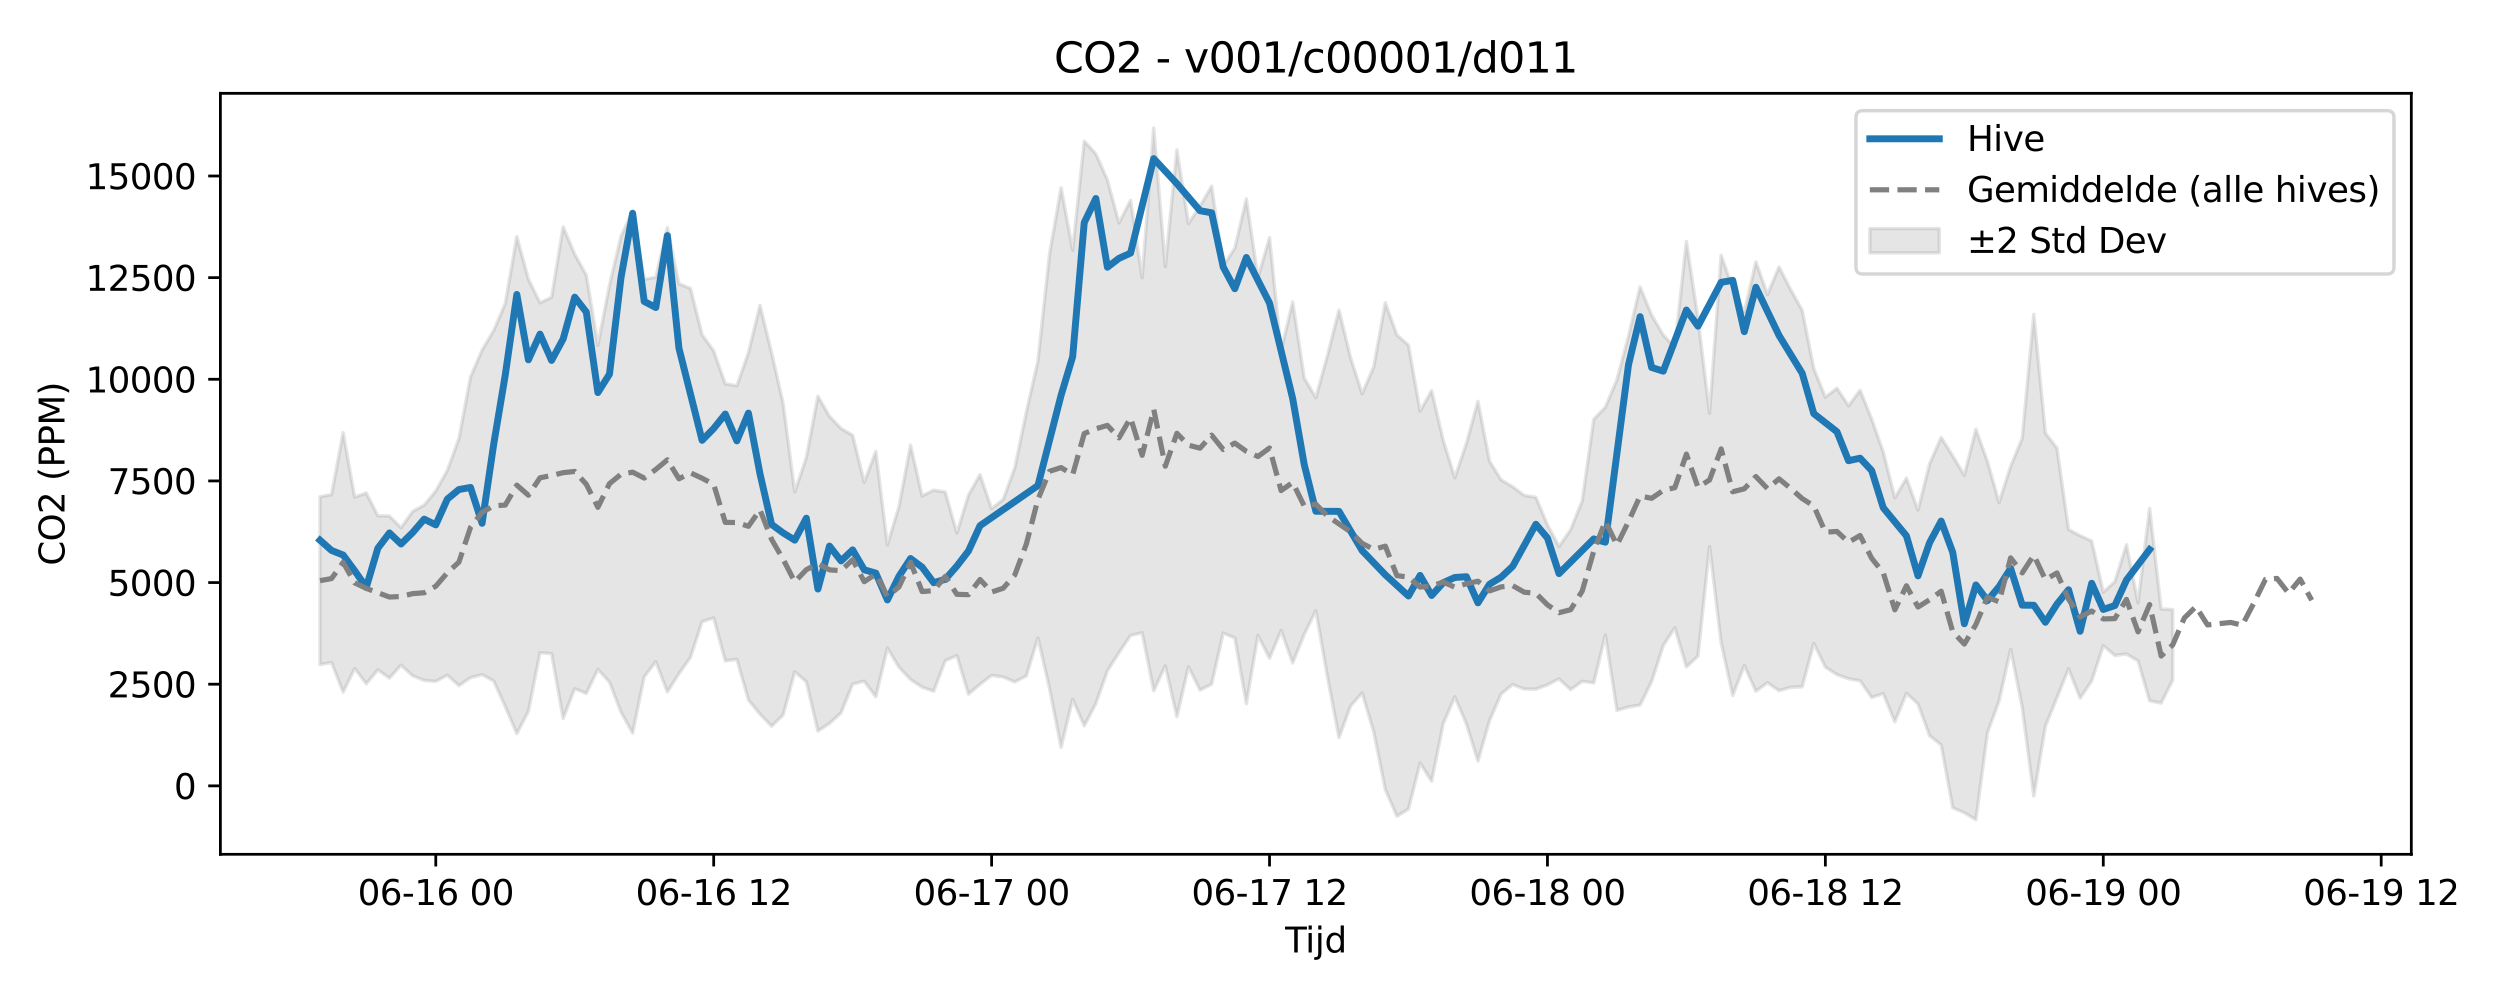 <?xml version="1.0" encoding="utf-8" standalone="no"?>
<!DOCTYPE svg PUBLIC "-//W3C//DTD SVG 1.1//EN"
  "http://www.w3.org/Graphics/SVG/1.1/DTD/svg11.dtd">
<svg xmlns:xlink="http://www.w3.org/1999/xlink" width="720pt" height="288pt" viewBox="0 0 720 288" xmlns="http://www.w3.org/2000/svg" version="1.1">
 <defs>
  <style type="text/css">*{stroke-linejoin: round; stroke-linecap: butt}</style>
 </defs>
 <g id="figure_1">
  <g id="patch_1">
   <path d="M 0 288 
L 720 288 
L 720 0 
L 0 0 
z
" style="fill: #ffffff"/>
  </g>
  <g id="axes_1">
   <g id="patch_2">
    <path d="M 63.47 246.04 
L 694.458 246.04 
L 694.458 26.88 
L 63.47 26.88 
z
" style="fill: #ffffff"/>
   </g>
   <g id="FillBetweenPolyCollection_1">
    <defs>
     <path id="m542cda9fe6" d="M 92.151 -144.926 
L 92.151 -96.607 
L 95.486 -97.195 
L 98.821 -88.664 
L 102.156 -95.454 
L 105.491 -91.064 
L 108.826 -95.07 
L 112.161 -92.715 
L 115.497 -96.419 
L 118.832 -93.368 
L 122.167 -92.039 
L 125.502 -91.762 
L 128.837 -93.548 
L 132.172 -90.523 
L 135.507 -92.828 
L 138.842 -93.708 
L 142.177 -91.877 
L 145.512 -84.516 
L 148.847 -76.704 
L 152.182 -83.125 
L 155.517 -99.995 
L 158.852 -99.735 
L 162.187 -81.073 
L 165.522 -89.671 
L 168.857 -88.293 
L 172.192 -95.233 
L 175.527 -91.562 
L 178.862 -82.863 
L 182.197 -76.859 
L 185.532 -93.076 
L 188.867 -97.439 
L 192.202 -88.708 
L 195.537 -93.97 
L 198.872 -98.703 
L 202.207 -108.963 
L 205.542 -110.028 
L 208.877 -97.666 
L 212.212 -98.121 
L 215.547 -86.425 
L 218.882 -82.326 
L 222.218 -78.855 
L 225.553 -82.072 
L 228.888 -94.523 
L 232.223 -91.636 
L 235.558 -77.458 
L 238.893 -79.646 
L 242.228 -82.703 
L 245.563 -90.979 
L 248.898 -91.82 
L 252.233 -87.333 
L 255.568 -101.337 
L 258.903 -95.851 
L 262.238 -92.318 
L 265.573 -90.089 
L 268.908 -88.935 
L 272.243 -97.717 
L 275.578 -99.185 
L 278.913 -88.065 
L 282.248 -90.92 
L 285.583 -93.472 
L 288.918 -93.019 
L 292.253 -91.595 
L 295.588 -93.34 
L 298.923 -104.268 
L 302.258 -89.753 
L 305.593 -72.75 
L 308.928 -86.603 
L 312.263 -78.963 
L 315.598 -85.31 
L 318.933 -94.792 
L 322.268 -100.003 
L 325.604 -105.001 
L 328.939 -105.752 
L 332.274 -89.053 
L 335.609 -96.244 
L 338.944 -81.586 
L 342.279 -95.941 
L 345.614 -89.253 
L 348.949 -90.958 
L 352.284 -105.668 
L 355.619 -104.264 
L 358.954 -85.333 
L 362.289 -105.01 
L 365.624 -98.432 
L 368.959 -106.393 
L 372.294 -97.05 
L 375.629 -105.324 
L 378.964 -112.128 
L 382.299 -93.141 
L 385.634 -75.57 
L 388.969 -84.665 
L 392.304 -88.443 
L 395.639 -77.171 
L 398.974 -60.621 
L 402.309 -52.902 
L 405.644 -54.985 
L 408.979 -68.219 
L 412.314 -62.979 
L 415.649 -79.549 
L 418.984 -87.325 
L 422.319 -79.508 
L 425.654 -68.785 
L 428.99 -80.46 
L 432.325 -88.141 
L 435.66 -90.849 
L 438.995 -89.554 
L 442.33 -89.515 
L 445.665 -90.764 
L 449 -92.492 
L 452.335 -89.382 
L 455.67 -91.777 
L 459.005 -91.322 
L 462.34 -105.12 
L 465.675 -83.415 
L 469.01 -84.378 
L 472.345 -84.935 
L 475.68 -91.723 
L 479.015 -102.057 
L 482.35 -107.199 
L 485.685 -95.928 
L 489.02 -99.025 
L 492.355 -130.581 
L 495.69 -102.898 
L 499.025 -87.683 
L 502.36 -96.304 
L 505.695 -88.911 
L 509.03 -91.378 
L 512.365 -89.081 
L 515.7 -90.049 
L 519.035 -90.201 
L 522.37 -102.708 
L 525.705 -95.866 
L 529.04 -93.705 
L 532.376 -92.523 
L 535.711 -91.934 
L 539.046 -87.12 
L 542.381 -88.241 
L 545.716 -80.11 
L 549.051 -88.311 
L 552.386 -85.279 
L 555.721 -76.127 
L 559.056 -73.454 
L 562.391 -55.367 
L 565.726 -53.917 
L 569.061 -51.922 
L 572.396 -76.984 
L 575.731 -86.092 
L 579.066 -100.981 
L 582.401 -84.253 
L 585.736 -58.736 
L 589.071 -78.843 
L 592.406 -87.065 
L 595.741 -95.374 
L 599.076 -86.95 
L 602.411 -91.864 
L 605.746 -102.046 
L 609.081 -99.217 
L 612.416 -99.64 
L 615.751 -97.679 
L 619.086 -86.166 
L 622.421 -85.511 
L 625.756 -92.175 
L 625.756 -112.428 
L 625.756 -112.428 
L 622.421 -112.614 
L 619.086 -141.595 
L 615.751 -114.393 
L 612.416 -131.104 
L 609.081 -120.469 
L 605.746 -117.457 
L 602.411 -132.18 
L 599.076 -133.716 
L 595.741 -135.513 
L 592.406 -158.923 
L 589.071 -163.283 
L 585.736 -197.499 
L 582.401 -161.769 
L 579.066 -153.695 
L 575.731 -143.246 
L 572.396 -155.092 
L 569.061 -164.371 
L 565.726 -151.112 
L 562.391 -156.712 
L 559.056 -162.019 
L 555.721 -154.402 
L 552.386 -141.09 
L 549.051 -150.284 
L 545.716 -144.629 
L 542.381 -157.829 
L 539.046 -167.298 
L 535.711 -175.609 
L 532.376 -171.132 
L 529.04 -176.179 
L 525.705 -173.606 
L 522.37 -181.862 
L 519.035 -198.617 
L 515.7 -204.628 
L 512.365 -211.124 
L 509.03 -203.185 
L 505.695 -212.594 
L 502.36 -198.148 
L 499.025 -205.07 
L 495.69 -214.508 
L 492.355 -168.992 
L 489.02 -196.288 
L 485.685 -218.486 
L 482.35 -187.915 
L 479.015 -191.509 
L 475.68 -197.254 
L 472.345 -205.36 
L 469.01 -191.208 
L 465.675 -178.638 
L 462.34 -170.715 
L 459.005 -167.256 
L 455.67 -143.746 
L 452.335 -135.434 
L 449 -130.606 
L 445.665 -136.848 
L 442.33 -144.782 
L 438.995 -145.328 
L 435.66 -147.801 
L 432.325 -149.809 
L 428.99 -155.178 
L 425.654 -172.414 
L 422.319 -160.269 
L 418.984 -150.423 
L 415.649 -161.197 
L 412.314 -175.483 
L 408.979 -169.612 
L 405.644 -188.592 
L 402.309 -191.533 
L 398.974 -200.8 
L 395.639 -182.385 
L 392.304 -174.589 
L 388.969 -184.984 
L 385.634 -198.713 
L 382.299 -185.62 
L 378.964 -173.451 
L 375.629 -179.12 
L 372.294 -201.043 
L 368.959 -187.043 
L 365.624 -219.534 
L 362.289 -208.053 
L 358.954 -230.708 
L 355.619 -216.506 
L 352.284 -211.407 
L 348.949 -234.4 
L 345.614 -228.612 
L 342.279 -223.629 
L 338.944 -244.828 
L 335.609 -211.23 
L 332.274 -251.158 
L 328.939 -207.991 
L 325.604 -230.32 
L 322.268 -223.789 
L 318.933 -236.185 
L 315.598 -243.698 
L 312.263 -247.322 
L 308.928 -215.958 
L 305.593 -233.933 
L 302.258 -214.768 
L 298.923 -184.054 
L 295.588 -169.317 
L 292.253 -153.217 
L 288.918 -144.152 
L 285.583 -141.501 
L 282.248 -151.288 
L 278.913 -145.398 
L 275.578 -134.48 
L 272.243 -146.284 
L 268.908 -146.854 
L 265.573 -145.177 
L 262.238 -159.8 
L 258.903 -142.118 
L 255.568 -131.07 
L 252.233 -157.963 
L 248.898 -149.126 
L 245.563 -162.644 
L 242.228 -164.596 
L 238.893 -168.112 
L 235.558 -173.916 
L 232.223 -156.221 
L 228.888 -146.34 
L 225.553 -171.748 
L 222.218 -186.431 
L 218.882 -200.073 
L 215.547 -186.427 
L 212.212 -176.891 
L 208.877 -177.458 
L 205.542 -186.963 
L 202.207 -191.577 
L 198.872 -204.917 
L 195.537 -206.251 
L 192.202 -222.419 
L 188.867 -208.156 
L 185.532 -207.558 
L 182.197 -227.173 
L 178.862 -219.988 
L 175.527 -205.858 
L 172.192 -188.555 
L 168.857 -208.768 
L 165.522 -214.783 
L 162.187 -222.669 
L 158.852 -202.369 
L 155.517 -200.792 
L 152.182 -207.622 
L 148.847 -219.849 
L 145.512 -200.558 
L 142.177 -192.782 
L 138.842 -187.175 
L 135.507 -179.425 
L 132.172 -161.718 
L 128.837 -152.545 
L 125.502 -146.584 
L 122.167 -142.542 
L 118.832 -140.691 
L 115.497 -136.014 
L 112.161 -139.39 
L 108.826 -139.46 
L 105.491 -146.032 
L 102.156 -144.812 
L 98.821 -163.418 
L 95.486 -145.553 
L 92.151 -144.926 
z
" style="stroke: #808080; stroke-opacity: 0.2"/>
    </defs>
    <g clip-path="url(#p9f3d650665)">
     <use xlink:href="#m542cda9fe6" x="0" y="288" style="fill: #808080; fill-opacity: 0.2; stroke: #808080; stroke-opacity: 0.2"/>
    </g>
   </g>
   <g id="matplotlib.axis_1">
    <g id="xtick_1">
     <g id="line2d_1">
      <defs>
       <path id="m19c95da80a" d="M 0 0 
L 0 3.5 
" style="stroke: #000000; stroke-width: 0.8"/>
      </defs>
      <g>
       <use xlink:href="#m19c95da80a" x="125.502" y="246.04" style="stroke: #000000; stroke-width: 0.8"/>
      </g>
     </g>
     <g id="text_1">
      <!-- 06-16 00 -->
      <g transform="translate(103.021 260.638) scale(0.1 -0.1)">
       <defs>
        <path id="DejaVuSans-30" d="M 2034 4250 
Q 1547 4250 1301 3770 
Q 1056 3291 1056 2328 
Q 1056 1369 1301 889 
Q 1547 409 2034 409 
Q 2525 409 2770 889 
Q 3016 1369 3016 2328 
Q 3016 3291 2770 3770 
Q 2525 4250 2034 4250 
z
M 2034 4750 
Q 2819 4750 3233 4129 
Q 3647 3509 3647 2328 
Q 3647 1150 3233 529 
Q 2819 -91 2034 -91 
Q 1250 -91 836 529 
Q 422 1150 422 2328 
Q 422 3509 836 4129 
Q 1250 4750 2034 4750 
z
" transform="scale(0.016)"/>
        <path id="DejaVuSans-36" d="M 2113 2584 
Q 1688 2584 1439 2293 
Q 1191 2003 1191 1497 
Q 1191 994 1439 701 
Q 1688 409 2113 409 
Q 2538 409 2786 701 
Q 3034 994 3034 1497 
Q 3034 2003 2786 2293 
Q 2538 2584 2113 2584 
z
M 3366 4563 
L 3366 3988 
Q 3128 4100 2886 4159 
Q 2644 4219 2406 4219 
Q 1781 4219 1451 3797 
Q 1122 3375 1075 2522 
Q 1259 2794 1537 2939 
Q 1816 3084 2150 3084 
Q 2853 3084 3261 2657 
Q 3669 2231 3669 1497 
Q 3669 778 3244 343 
Q 2819 -91 2113 -91 
Q 1303 -91 875 529 
Q 447 1150 447 2328 
Q 447 3434 972 4092 
Q 1497 4750 2381 4750 
Q 2619 4750 2861 4703 
Q 3103 4656 3366 4563 
z
" transform="scale(0.016)"/>
        <path id="DejaVuSans-2d" d="M 313 2009 
L 1997 2009 
L 1997 1497 
L 313 1497 
L 313 2009 
z
" transform="scale(0.016)"/>
        <path id="DejaVuSans-31" d="M 794 531 
L 1825 531 
L 1825 4091 
L 703 3866 
L 703 4441 
L 1819 4666 
L 2450 4666 
L 2450 531 
L 3481 531 
L 3481 0 
L 794 0 
L 794 531 
z
" transform="scale(0.016)"/>
        <path id="DejaVuSans-20" transform="scale(0.016)"/>
       </defs>
       <use xlink:href="#DejaVuSans-30"/>
       <use xlink:href="#DejaVuSans-36" transform="translate(63.623 0)"/>
       <use xlink:href="#DejaVuSans-2d" transform="translate(127.246 0)"/>
       <use xlink:href="#DejaVuSans-31" transform="translate(163.33 0)"/>
       <use xlink:href="#DejaVuSans-36" transform="translate(226.953 0)"/>
       <use xlink:href="#DejaVuSans-20" transform="translate(290.576 0)"/>
       <use xlink:href="#DejaVuSans-30" transform="translate(322.363 0)"/>
       <use xlink:href="#DejaVuSans-30" transform="translate(385.986 0)"/>
      </g>
     </g>
    </g>
    <g id="xtick_2">
     <g id="line2d_2">
      <g>
       <use xlink:href="#m19c95da80a" x="205.542" y="246.04" style="stroke: #000000; stroke-width: 0.8"/>
      </g>
     </g>
     <g id="text_2">
      <!-- 06-16 12 -->
      <g transform="translate(183.062 260.638) scale(0.1 -0.1)">
       <defs>
        <path id="DejaVuSans-32" d="M 1228 531 
L 3431 531 
L 3431 0 
L 469 0 
L 469 531 
Q 828 903 1448 1529 
Q 2069 2156 2228 2338 
Q 2531 2678 2651 2914 
Q 2772 3150 2772 3378 
Q 2772 3750 2511 3984 
Q 2250 4219 1831 4219 
Q 1534 4219 1204 4116 
Q 875 4013 500 3803 
L 500 4441 
Q 881 4594 1212 4672 
Q 1544 4750 1819 4750 
Q 2544 4750 2975 4387 
Q 3406 4025 3406 3419 
Q 3406 3131 3298 2873 
Q 3191 2616 2906 2266 
Q 2828 2175 2409 1742 
Q 1991 1309 1228 531 
z
" transform="scale(0.016)"/>
       </defs>
       <use xlink:href="#DejaVuSans-30"/>
       <use xlink:href="#DejaVuSans-36" transform="translate(63.623 0)"/>
       <use xlink:href="#DejaVuSans-2d" transform="translate(127.246 0)"/>
       <use xlink:href="#DejaVuSans-31" transform="translate(163.33 0)"/>
       <use xlink:href="#DejaVuSans-36" transform="translate(226.953 0)"/>
       <use xlink:href="#DejaVuSans-20" transform="translate(290.576 0)"/>
       <use xlink:href="#DejaVuSans-31" transform="translate(322.363 0)"/>
       <use xlink:href="#DejaVuSans-32" transform="translate(385.986 0)"/>
      </g>
     </g>
    </g>
    <g id="xtick_3">
     <g id="line2d_3">
      <g>
       <use xlink:href="#m19c95da80a" x="285.583" y="246.04" style="stroke: #000000; stroke-width: 0.8"/>
      </g>
     </g>
     <g id="text_3">
      <!-- 06-17 00 -->
      <g transform="translate(263.103 260.638) scale(0.1 -0.1)">
       <defs>
        <path id="DejaVuSans-37" d="M 525 4666 
L 3525 4666 
L 3525 4397 
L 1831 0 
L 1172 0 
L 2766 4134 
L 525 4134 
L 525 4666 
z
" transform="scale(0.016)"/>
       </defs>
       <use xlink:href="#DejaVuSans-30"/>
       <use xlink:href="#DejaVuSans-36" transform="translate(63.623 0)"/>
       <use xlink:href="#DejaVuSans-2d" transform="translate(127.246 0)"/>
       <use xlink:href="#DejaVuSans-31" transform="translate(163.33 0)"/>
       <use xlink:href="#DejaVuSans-37" transform="translate(226.953 0)"/>
       <use xlink:href="#DejaVuSans-20" transform="translate(290.576 0)"/>
       <use xlink:href="#DejaVuSans-30" transform="translate(322.363 0)"/>
       <use xlink:href="#DejaVuSans-30" transform="translate(385.986 0)"/>
      </g>
     </g>
    </g>
    <g id="xtick_4">
     <g id="line2d_4">
      <g>
       <use xlink:href="#m19c95da80a" x="365.624" y="246.04" style="stroke: #000000; stroke-width: 0.8"/>
      </g>
     </g>
     <g id="text_4">
      <!-- 06-17 12 -->
      <g transform="translate(343.143 260.638) scale(0.1 -0.1)">
       <use xlink:href="#DejaVuSans-30"/>
       <use xlink:href="#DejaVuSans-36" transform="translate(63.623 0)"/>
       <use xlink:href="#DejaVuSans-2d" transform="translate(127.246 0)"/>
       <use xlink:href="#DejaVuSans-31" transform="translate(163.33 0)"/>
       <use xlink:href="#DejaVuSans-37" transform="translate(226.953 0)"/>
       <use xlink:href="#DejaVuSans-20" transform="translate(290.576 0)"/>
       <use xlink:href="#DejaVuSans-31" transform="translate(322.363 0)"/>
       <use xlink:href="#DejaVuSans-32" transform="translate(385.986 0)"/>
      </g>
     </g>
    </g>
    <g id="xtick_5">
     <g id="line2d_5">
      <g>
       <use xlink:href="#m19c95da80a" x="445.665" y="246.04" style="stroke: #000000; stroke-width: 0.8"/>
      </g>
     </g>
     <g id="text_5">
      <!-- 06-18 00 -->
      <g transform="translate(423.184 260.638) scale(0.1 -0.1)">
       <defs>
        <path id="DejaVuSans-38" d="M 2034 2216 
Q 1584 2216 1326 1975 
Q 1069 1734 1069 1313 
Q 1069 891 1326 650 
Q 1584 409 2034 409 
Q 2484 409 2743 651 
Q 3003 894 3003 1313 
Q 3003 1734 2745 1975 
Q 2488 2216 2034 2216 
z
M 1403 2484 
Q 997 2584 770 2862 
Q 544 3141 544 3541 
Q 544 4100 942 4425 
Q 1341 4750 2034 4750 
Q 2731 4750 3128 4425 
Q 3525 4100 3525 3541 
Q 3525 3141 3298 2862 
Q 3072 2584 2669 2484 
Q 3125 2378 3379 2068 
Q 3634 1759 3634 1313 
Q 3634 634 3220 271 
Q 2806 -91 2034 -91 
Q 1263 -91 848 271 
Q 434 634 434 1313 
Q 434 1759 690 2068 
Q 947 2378 1403 2484 
z
M 1172 3481 
Q 1172 3119 1398 2916 
Q 1625 2713 2034 2713 
Q 2441 2713 2670 2916 
Q 2900 3119 2900 3481 
Q 2900 3844 2670 4047 
Q 2441 4250 2034 4250 
Q 1625 4250 1398 4047 
Q 1172 3844 1172 3481 
z
" transform="scale(0.016)"/>
       </defs>
       <use xlink:href="#DejaVuSans-30"/>
       <use xlink:href="#DejaVuSans-36" transform="translate(63.623 0)"/>
       <use xlink:href="#DejaVuSans-2d" transform="translate(127.246 0)"/>
       <use xlink:href="#DejaVuSans-31" transform="translate(163.33 0)"/>
       <use xlink:href="#DejaVuSans-38" transform="translate(226.953 0)"/>
       <use xlink:href="#DejaVuSans-20" transform="translate(290.576 0)"/>
       <use xlink:href="#DejaVuSans-30" transform="translate(322.363 0)"/>
       <use xlink:href="#DejaVuSans-30" transform="translate(385.986 0)"/>
      </g>
     </g>
    </g>
    <g id="xtick_6">
     <g id="line2d_6">
      <g>
       <use xlink:href="#m19c95da80a" x="525.705" y="246.04" style="stroke: #000000; stroke-width: 0.8"/>
      </g>
     </g>
     <g id="text_6">
      <!-- 06-18 12 -->
      <g transform="translate(503.225 260.638) scale(0.1 -0.1)">
       <use xlink:href="#DejaVuSans-30"/>
       <use xlink:href="#DejaVuSans-36" transform="translate(63.623 0)"/>
       <use xlink:href="#DejaVuSans-2d" transform="translate(127.246 0)"/>
       <use xlink:href="#DejaVuSans-31" transform="translate(163.33 0)"/>
       <use xlink:href="#DejaVuSans-38" transform="translate(226.953 0)"/>
       <use xlink:href="#DejaVuSans-20" transform="translate(290.576 0)"/>
       <use xlink:href="#DejaVuSans-31" transform="translate(322.363 0)"/>
       <use xlink:href="#DejaVuSans-32" transform="translate(385.986 0)"/>
      </g>
     </g>
    </g>
    <g id="xtick_7">
     <g id="line2d_7">
      <g>
       <use xlink:href="#m19c95da80a" x="605.746" y="246.04" style="stroke: #000000; stroke-width: 0.8"/>
      </g>
     </g>
     <g id="text_7">
      <!-- 06-19 00 -->
      <g transform="translate(583.266 260.638) scale(0.1 -0.1)">
       <defs>
        <path id="DejaVuSans-39" d="M 703 97 
L 703 672 
Q 941 559 1184 500 
Q 1428 441 1663 441 
Q 2288 441 2617 861 
Q 2947 1281 2994 2138 
Q 2813 1869 2534 1725 
Q 2256 1581 1919 1581 
Q 1219 1581 811 2004 
Q 403 2428 403 3163 
Q 403 3881 828 4315 
Q 1253 4750 1959 4750 
Q 2769 4750 3195 4129 
Q 3622 3509 3622 2328 
Q 3622 1225 3098 567 
Q 2575 -91 1691 -91 
Q 1453 -91 1209 -44 
Q 966 3 703 97 
z
M 1959 2075 
Q 2384 2075 2632 2365 
Q 2881 2656 2881 3163 
Q 2881 3666 2632 3958 
Q 2384 4250 1959 4250 
Q 1534 4250 1286 3958 
Q 1038 3666 1038 3163 
Q 1038 2656 1286 2365 
Q 1534 2075 1959 2075 
z
" transform="scale(0.016)"/>
       </defs>
       <use xlink:href="#DejaVuSans-30"/>
       <use xlink:href="#DejaVuSans-36" transform="translate(63.623 0)"/>
       <use xlink:href="#DejaVuSans-2d" transform="translate(127.246 0)"/>
       <use xlink:href="#DejaVuSans-31" transform="translate(163.33 0)"/>
       <use xlink:href="#DejaVuSans-39" transform="translate(226.953 0)"/>
       <use xlink:href="#DejaVuSans-20" transform="translate(290.576 0)"/>
       <use xlink:href="#DejaVuSans-30" transform="translate(322.363 0)"/>
       <use xlink:href="#DejaVuSans-30" transform="translate(385.986 0)"/>
      </g>
     </g>
    </g>
    <g id="xtick_8">
     <g id="line2d_8">
      <g>
       <use xlink:href="#m19c95da80a" x="685.787" y="246.04" style="stroke: #000000; stroke-width: 0.8"/>
      </g>
     </g>
     <g id="text_8">
      <!-- 06-19 12 -->
      <g transform="translate(663.307 260.638) scale(0.1 -0.1)">
       <use xlink:href="#DejaVuSans-30"/>
       <use xlink:href="#DejaVuSans-36" transform="translate(63.623 0)"/>
       <use xlink:href="#DejaVuSans-2d" transform="translate(127.246 0)"/>
       <use xlink:href="#DejaVuSans-31" transform="translate(163.33 0)"/>
       <use xlink:href="#DejaVuSans-39" transform="translate(226.953 0)"/>
       <use xlink:href="#DejaVuSans-20" transform="translate(290.576 0)"/>
       <use xlink:href="#DejaVuSans-31" transform="translate(322.363 0)"/>
       <use xlink:href="#DejaVuSans-32" transform="translate(385.986 0)"/>
      </g>
     </g>
    </g>
    <g id="text_9">
     <!-- Tijd -->
     <g transform="translate(370.114 274.317) scale(0.1 -0.1)">
      <defs>
       <path id="DejaVuSans-54" d="M -19 4666 
L 3928 4666 
L 3928 4134 
L 2272 4134 
L 2272 0 
L 1638 0 
L 1638 4134 
L -19 4134 
L -19 4666 
z
" transform="scale(0.016)"/>
       <path id="DejaVuSans-69" d="M 603 3500 
L 1178 3500 
L 1178 0 
L 603 0 
L 603 3500 
z
M 603 4863 
L 1178 4863 
L 1178 4134 
L 603 4134 
L 603 4863 
z
" transform="scale(0.016)"/>
       <path id="DejaVuSans-6a" d="M 603 3500 
L 1178 3500 
L 1178 -63 
Q 1178 -731 923 -1031 
Q 669 -1331 103 -1331 
L -116 -1331 
L -116 -844 
L 38 -844 
Q 366 -844 484 -692 
Q 603 -541 603 -63 
L 603 3500 
z
M 603 4863 
L 1178 4863 
L 1178 4134 
L 603 4134 
L 603 4863 
z
" transform="scale(0.016)"/>
       <path id="DejaVuSans-64" d="M 2906 2969 
L 2906 4863 
L 3481 4863 
L 3481 0 
L 2906 0 
L 2906 525 
Q 2725 213 2448 61 
Q 2172 -91 1784 -91 
Q 1150 -91 751 415 
Q 353 922 353 1747 
Q 353 2572 751 3078 
Q 1150 3584 1784 3584 
Q 2172 3584 2448 3432 
Q 2725 3281 2906 2969 
z
M 947 1747 
Q 947 1113 1208 752 
Q 1469 391 1925 391 
Q 2381 391 2643 752 
Q 2906 1113 2906 1747 
Q 2906 2381 2643 2742 
Q 2381 3103 1925 3103 
Q 1469 3103 1208 2742 
Q 947 2381 947 1747 
z
" transform="scale(0.016)"/>
      </defs>
      <use xlink:href="#DejaVuSans-54"/>
      <use xlink:href="#DejaVuSans-69" transform="translate(57.959 0)"/>
      <use xlink:href="#DejaVuSans-6a" transform="translate(85.742 0)"/>
      <use xlink:href="#DejaVuSans-64" transform="translate(113.525 0)"/>
     </g>
    </g>
   </g>
   <g id="matplotlib.axis_2">
    <g id="ytick_1">
     <g id="line2d_9">
      <defs>
       <path id="mef39b12e64" d="M 0 0 
L -3.5 0 
" style="stroke: #000000; stroke-width: 0.8"/>
      </defs>
      <g>
       <use xlink:href="#mef39b12e64" x="63.47" y="226.328" style="stroke: #000000; stroke-width: 0.8"/>
      </g>
     </g>
     <g id="text_10">
      <!-- 0 -->
      <g transform="translate(50.108 230.127) scale(0.1 -0.1)">
       <use xlink:href="#DejaVuSans-30"/>
      </g>
     </g>
    </g>
    <g id="ytick_2">
     <g id="line2d_10">
      <g>
       <use xlink:href="#mef39b12e64" x="63.47" y="197.054" style="stroke: #000000; stroke-width: 0.8"/>
      </g>
     </g>
     <g id="text_11">
      <!-- 2500 -->
      <g transform="translate(31.02 200.853) scale(0.1 -0.1)">
       <defs>
        <path id="DejaVuSans-35" d="M 691 4666 
L 3169 4666 
L 3169 4134 
L 1269 4134 
L 1269 2991 
Q 1406 3038 1543 3061 
Q 1681 3084 1819 3084 
Q 2600 3084 3056 2656 
Q 3513 2228 3513 1497 
Q 3513 744 3044 326 
Q 2575 -91 1722 -91 
Q 1428 -91 1123 -41 
Q 819 9 494 109 
L 494 744 
Q 775 591 1075 516 
Q 1375 441 1709 441 
Q 2250 441 2565 725 
Q 2881 1009 2881 1497 
Q 2881 1984 2565 2268 
Q 2250 2553 1709 2553 
Q 1456 2553 1204 2497 
Q 953 2441 691 2322 
L 691 4666 
z
" transform="scale(0.016)"/>
       </defs>
       <use xlink:href="#DejaVuSans-32"/>
       <use xlink:href="#DejaVuSans-35" transform="translate(63.623 0)"/>
       <use xlink:href="#DejaVuSans-30" transform="translate(127.246 0)"/>
       <use xlink:href="#DejaVuSans-30" transform="translate(190.869 0)"/>
      </g>
     </g>
    </g>
    <g id="ytick_3">
     <g id="line2d_11">
      <g>
       <use xlink:href="#mef39b12e64" x="63.47" y="167.78" style="stroke: #000000; stroke-width: 0.8"/>
      </g>
     </g>
     <g id="text_12">
      <!-- 5000 -->
      <g transform="translate(31.02 171.579) scale(0.1 -0.1)">
       <use xlink:href="#DejaVuSans-35"/>
       <use xlink:href="#DejaVuSans-30" transform="translate(63.623 0)"/>
       <use xlink:href="#DejaVuSans-30" transform="translate(127.246 0)"/>
       <use xlink:href="#DejaVuSans-30" transform="translate(190.869 0)"/>
      </g>
     </g>
    </g>
    <g id="ytick_4">
     <g id="line2d_12">
      <g>
       <use xlink:href="#mef39b12e64" x="63.47" y="138.506" style="stroke: #000000; stroke-width: 0.8"/>
      </g>
     </g>
     <g id="text_13">
      <!-- 7500 -->
      <g transform="translate(31.02 142.306) scale(0.1 -0.1)">
       <use xlink:href="#DejaVuSans-37"/>
       <use xlink:href="#DejaVuSans-35" transform="translate(63.623 0)"/>
       <use xlink:href="#DejaVuSans-30" transform="translate(127.246 0)"/>
       <use xlink:href="#DejaVuSans-30" transform="translate(190.869 0)"/>
      </g>
     </g>
    </g>
    <g id="ytick_5">
     <g id="line2d_13">
      <g>
       <use xlink:href="#mef39b12e64" x="63.47" y="109.233" style="stroke: #000000; stroke-width: 0.8"/>
      </g>
     </g>
     <g id="text_14">
      <!-- 10000 -->
      <g transform="translate(24.657 113.032) scale(0.1 -0.1)">
       <use xlink:href="#DejaVuSans-31"/>
       <use xlink:href="#DejaVuSans-30" transform="translate(63.623 0)"/>
       <use xlink:href="#DejaVuSans-30" transform="translate(127.246 0)"/>
       <use xlink:href="#DejaVuSans-30" transform="translate(190.869 0)"/>
       <use xlink:href="#DejaVuSans-30" transform="translate(254.492 0)"/>
      </g>
     </g>
    </g>
    <g id="ytick_6">
     <g id="line2d_14">
      <g>
       <use xlink:href="#mef39b12e64" x="63.47" y="79.959" style="stroke: #000000; stroke-width: 0.8"/>
      </g>
     </g>
     <g id="text_15">
      <!-- 12500 -->
      <g transform="translate(24.657 83.758) scale(0.1 -0.1)">
       <use xlink:href="#DejaVuSans-31"/>
       <use xlink:href="#DejaVuSans-32" transform="translate(63.623 0)"/>
       <use xlink:href="#DejaVuSans-35" transform="translate(127.246 0)"/>
       <use xlink:href="#DejaVuSans-30" transform="translate(190.869 0)"/>
       <use xlink:href="#DejaVuSans-30" transform="translate(254.492 0)"/>
      </g>
     </g>
    </g>
    <g id="ytick_7">
     <g id="line2d_15">
      <g>
       <use xlink:href="#mef39b12e64" x="63.47" y="50.685" style="stroke: #000000; stroke-width: 0.8"/>
      </g>
     </g>
     <g id="text_16">
      <!-- 15000 -->
      <g transform="translate(24.657 54.484) scale(0.1 -0.1)">
       <use xlink:href="#DejaVuSans-31"/>
       <use xlink:href="#DejaVuSans-35" transform="translate(63.623 0)"/>
       <use xlink:href="#DejaVuSans-30" transform="translate(127.246 0)"/>
       <use xlink:href="#DejaVuSans-30" transform="translate(190.869 0)"/>
       <use xlink:href="#DejaVuSans-30" transform="translate(254.492 0)"/>
      </g>
     </g>
    </g>
    <g id="text_17">
     <!-- CO2 (PPM) -->
     <g transform="translate(18.578 162.903) rotate(-90) scale(0.1 -0.1)">
      <defs>
       <path id="DejaVuSans-43" d="M 4122 4306 
L 4122 3641 
Q 3803 3938 3442 4084 
Q 3081 4231 2675 4231 
Q 1875 4231 1450 3742 
Q 1025 3253 1025 2328 
Q 1025 1406 1450 917 
Q 1875 428 2675 428 
Q 3081 428 3442 575 
Q 3803 722 4122 1019 
L 4122 359 
Q 3791 134 3420 21 
Q 3050 -91 2638 -91 
Q 1578 -91 968 557 
Q 359 1206 359 2328 
Q 359 3453 968 4101 
Q 1578 4750 2638 4750 
Q 3056 4750 3426 4639 
Q 3797 4528 4122 4306 
z
" transform="scale(0.016)"/>
       <path id="DejaVuSans-4f" d="M 2522 4238 
Q 1834 4238 1429 3725 
Q 1025 3213 1025 2328 
Q 1025 1447 1429 934 
Q 1834 422 2522 422 
Q 3209 422 3611 934 
Q 4013 1447 4013 2328 
Q 4013 3213 3611 3725 
Q 3209 4238 2522 4238 
z
M 2522 4750 
Q 3503 4750 4090 4092 
Q 4678 3434 4678 2328 
Q 4678 1225 4090 567 
Q 3503 -91 2522 -91 
Q 1538 -91 948 565 
Q 359 1222 359 2328 
Q 359 3434 948 4092 
Q 1538 4750 2522 4750 
z
" transform="scale(0.016)"/>
       <path id="DejaVuSans-28" d="M 1984 4856 
Q 1566 4138 1362 3434 
Q 1159 2731 1159 2009 
Q 1159 1288 1364 580 
Q 1569 -128 1984 -844 
L 1484 -844 
Q 1016 -109 783 600 
Q 550 1309 550 2009 
Q 550 2706 781 3412 
Q 1013 4119 1484 4856 
L 1984 4856 
z
" transform="scale(0.016)"/>
       <path id="DejaVuSans-50" d="M 1259 4147 
L 1259 2394 
L 2053 2394 
Q 2494 2394 2734 2622 
Q 2975 2850 2975 3272 
Q 2975 3691 2734 3919 
Q 2494 4147 2053 4147 
L 1259 4147 
z
M 628 4666 
L 2053 4666 
Q 2838 4666 3239 4311 
Q 3641 3956 3641 3272 
Q 3641 2581 3239 2228 
Q 2838 1875 2053 1875 
L 1259 1875 
L 1259 0 
L 628 0 
L 628 4666 
z
" transform="scale(0.016)"/>
       <path id="DejaVuSans-4d" d="M 628 4666 
L 1569 4666 
L 2759 1491 
L 3956 4666 
L 4897 4666 
L 4897 0 
L 4281 0 
L 4281 4097 
L 3078 897 
L 2444 897 
L 1241 4097 
L 1241 0 
L 628 0 
L 628 4666 
z
" transform="scale(0.016)"/>
       <path id="DejaVuSans-29" d="M 513 4856 
L 1013 4856 
Q 1481 4119 1714 3412 
Q 1947 2706 1947 2009 
Q 1947 1309 1714 600 
Q 1481 -109 1013 -844 
L 513 -844 
Q 928 -128 1133 580 
Q 1338 1288 1338 2009 
Q 1338 2731 1133 3434 
Q 928 4138 513 4856 
z
" transform="scale(0.016)"/>
      </defs>
      <use xlink:href="#DejaVuSans-43"/>
      <use xlink:href="#DejaVuSans-4f" transform="translate(69.824 0)"/>
      <use xlink:href="#DejaVuSans-32" transform="translate(148.535 0)"/>
      <use xlink:href="#DejaVuSans-20" transform="translate(212.158 0)"/>
      <use xlink:href="#DejaVuSans-28" transform="translate(243.945 0)"/>
      <use xlink:href="#DejaVuSans-50" transform="translate(282.959 0)"/>
      <use xlink:href="#DejaVuSans-50" transform="translate(343.262 0)"/>
      <use xlink:href="#DejaVuSans-4d" transform="translate(403.564 0)"/>
      <use xlink:href="#DejaVuSans-29" transform="translate(489.844 0)"/>
     </g>
    </g>
   </g>
   <g id="line2d_16">
    <path d="M 92.151 155.567 
L 95.486 158.53 
L 98.821 159.845 
L 102.156 164.373 
L 105.491 169.138 
L 108.826 157.886 
L 112.161 153.487 
L 115.497 156.672 
L 118.832 153.393 
L 122.167 149.513 
L 125.502 151.168 
L 128.837 143.737 
L 132.172 140.981 
L 135.507 140.386 
L 138.842 150.708 
L 142.177 127.984 
L 145.512 108.023 
L 148.847 84.807 
L 152.182 103.624 
L 155.517 96.235 
L 158.852 103.796 
L 162.187 97.617 
L 165.522 85.587 
L 168.857 89.865 
L 172.192 113.054 
L 175.527 107.746 
L 178.862 79.859 
L 182.197 61.429 
L 185.532 86.821 
L 188.867 88.565 
L 192.202 67.851 
L 195.537 100.294 
L 202.207 126.809 
L 205.542 123.401 
L 208.877 119.244 
L 212.212 126.965 
L 215.547 118.979 
L 218.882 136.485 
L 222.218 151.028 
L 225.553 153.483 
L 228.888 155.561 
L 232.223 149.248 
L 235.558 169.636 
L 238.893 157.277 
L 242.228 161.539 
L 245.563 158.366 
L 248.898 164.098 
L 252.233 165.06 
L 255.568 172.776 
L 258.903 165.973 
L 262.238 160.856 
L 265.573 163.358 
L 268.908 167.827 
L 272.243 166.828 
L 275.578 163.026 
L 278.913 158.686 
L 282.248 151.393 
L 298.923 139.841 
L 305.593 113.835 
L 308.928 102.71 
L 312.263 64.104 
L 315.598 57.172 
L 318.933 76.95 
L 322.268 74.409 
L 325.604 72.886 
L 332.274 45.685 
L 338.944 52.887 
L 345.614 60.685 
L 348.949 61.282 
L 352.284 76.909 
L 355.619 83.144 
L 358.954 74.163 
L 365.624 87.289 
L 372.294 114.789 
L 375.629 133.834 
L 378.964 147.242 
L 385.634 147.277 
L 392.304 158.58 
L 398.974 165.544 
L 405.644 171.644 
L 408.979 165.719 
L 412.314 171.498 
L 415.649 167.811 
L 418.984 166.313 
L 422.319 166.09 
L 425.654 173.619 
L 428.99 168.249 
L 432.325 166.227 
L 435.66 163.096 
L 442.33 150.993 
L 445.665 154.935 
L 449 165.192 
L 459.005 155.21 
L 462.34 156.141 
L 469.01 105.029 
L 472.345 91.2 
L 475.68 105.843 
L 479.015 106.891 
L 485.685 89.297 
L 489.02 93.928 
L 495.69 81.317 
L 499.025 80.732 
L 502.36 95.521 
L 505.695 82.734 
L 512.365 96.61 
L 519.035 107.511 
L 522.37 119.127 
L 529.04 124.338 
L 532.376 132.683 
L 535.711 131.961 
L 539.046 135.532 
L 542.381 146.241 
L 549.051 154.326 
L 552.386 165.848 
L 555.721 156.287 
L 559.056 150.075 
L 562.391 159.098 
L 565.726 179.642 
L 569.061 168.465 
L 572.396 172.979 
L 575.731 168.955 
L 579.066 163.686 
L 582.401 174.283 
L 585.736 174.314 
L 589.071 179.216 
L 592.406 173.99 
L 595.741 169.853 
L 599.076 181.8 
L 602.411 167.983 
L 605.746 175.524 
L 609.081 174.4 
L 612.416 167.066 
L 619.086 158.272 
L 619.086 158.272 
" clip-path="url(#p9f3d650665)" style="fill: none; stroke: #1f77b4; stroke-width: 2; stroke-linecap: square"/>
   </g>
   <g id="line2d_17">
    <path d="M 92.151 167.233 
L 95.486 166.626 
L 98.821 161.959 
L 102.156 167.867 
L 105.491 169.452 
L 112.161 171.948 
L 115.497 171.784 
L 118.832 170.97 
L 122.167 170.71 
L 125.502 168.827 
L 128.837 164.953 
L 132.172 161.88 
L 135.507 151.873 
L 138.842 147.558 
L 142.177 145.67 
L 145.512 145.463 
L 148.847 139.724 
L 152.182 142.627 
L 155.517 137.606 
L 158.852 136.948 
L 162.187 136.129 
L 165.522 135.773 
L 168.857 139.469 
L 172.192 146.106 
L 175.527 139.29 
L 178.862 136.575 
L 182.197 135.984 
L 185.532 137.683 
L 188.867 135.202 
L 192.202 132.436 
L 195.537 137.889 
L 198.872 136.19 
L 202.207 137.73 
L 205.542 139.504 
L 208.877 150.438 
L 212.212 150.494 
L 215.547 151.574 
L 218.882 146.8 
L 222.218 155.357 
L 225.553 161.09 
L 228.888 167.569 
L 232.223 164.071 
L 235.558 162.313 
L 238.893 164.121 
L 242.228 164.35 
L 245.563 161.189 
L 248.898 167.527 
L 252.233 165.352 
L 255.568 171.797 
L 258.903 169.016 
L 262.238 161.941 
L 265.573 170.367 
L 268.908 170.105 
L 272.243 165.999 
L 275.578 171.168 
L 278.913 171.269 
L 282.248 166.896 
L 285.583 170.514 
L 288.918 169.414 
L 292.253 165.594 
L 295.588 156.672 
L 298.923 143.839 
L 302.258 135.74 
L 305.593 134.659 
L 308.928 136.72 
L 312.263 124.858 
L 315.598 123.496 
L 318.933 122.511 
L 322.268 126.104 
L 325.604 120.34 
L 328.939 131.128 
L 332.274 117.894 
L 335.609 134.263 
L 338.944 124.793 
L 342.279 128.215 
L 345.614 129.067 
L 348.949 125.321 
L 352.284 129.463 
L 355.619 127.615 
L 358.954 129.979 
L 362.289 131.468 
L 365.624 129.017 
L 368.959 141.282 
L 372.294 138.954 
L 375.629 145.778 
L 378.964 145.21 
L 382.299 148.619 
L 388.969 153.176 
L 392.304 156.484 
L 395.639 158.222 
L 398.974 157.29 
L 402.309 165.782 
L 405.644 166.212 
L 408.979 169.084 
L 412.314 168.769 
L 415.649 167.627 
L 418.984 169.126 
L 422.319 168.111 
L 425.654 167.4 
L 428.99 170.181 
L 432.325 169.025 
L 435.66 168.675 
L 438.995 170.559 
L 442.33 170.851 
L 445.665 174.194 
L 449 176.451 
L 452.335 175.592 
L 455.67 170.239 
L 459.005 158.711 
L 462.34 150.083 
L 465.675 156.974 
L 469.01 150.207 
L 472.345 142.852 
L 475.68 143.511 
L 479.015 141.217 
L 482.35 140.443 
L 485.685 130.793 
L 489.02 140.344 
L 492.355 138.214 
L 495.69 129.297 
L 499.025 141.623 
L 502.36 140.774 
L 505.695 137.247 
L 509.03 140.719 
L 512.365 137.898 
L 515.7 140.661 
L 519.035 143.591 
L 522.37 145.715 
L 525.705 153.264 
L 529.04 153.058 
L 532.376 156.173 
L 535.711 154.228 
L 539.046 160.791 
L 542.381 164.965 
L 545.716 175.631 
L 549.051 168.703 
L 552.386 174.815 
L 555.721 172.736 
L 559.056 170.264 
L 562.391 181.961 
L 565.726 185.486 
L 569.061 179.853 
L 572.396 171.962 
L 575.731 173.331 
L 579.066 160.662 
L 582.401 164.989 
L 585.736 159.883 
L 589.071 166.937 
L 592.406 165.006 
L 595.741 172.556 
L 599.076 177.667 
L 602.411 175.978 
L 605.746 178.248 
L 609.081 178.157 
L 612.416 172.628 
L 615.751 181.964 
L 619.086 174.12 
L 622.421 188.937 
L 625.756 185.699 
L 629.091 177.967 
L 632.426 174.701 
L 635.762 179.981 
L 642.432 179.259 
L 645.767 180.052 
L 649.102 173.682 
L 652.437 166.89 
L 655.772 166.586 
L 659.107 170.86 
L 662.442 166.785 
L 665.777 172.862 
L 665.777 172.862 
" clip-path="url(#p9f3d650665)" style="fill: none; stroke-dasharray: 5.55,2.4; stroke-dashoffset: 0; stroke: #808080; stroke-width: 1.5"/>
   </g>
   <g id="patch_3">
    <path d="M 63.47 246.04 
L 63.47 26.88 
" style="fill: none; stroke: #000000; stroke-width: 0.8; stroke-linejoin: miter; stroke-linecap: square"/>
   </g>
   <g id="patch_4">
    <path d="M 694.458 246.04 
L 694.458 26.88 
" style="fill: none; stroke: #000000; stroke-width: 0.8; stroke-linejoin: miter; stroke-linecap: square"/>
   </g>
   <g id="patch_5">
    <path d="M 63.47 246.04 
L 694.458 246.04 
" style="fill: none; stroke: #000000; stroke-width: 0.8; stroke-linejoin: miter; stroke-linecap: square"/>
   </g>
   <g id="patch_6">
    <path d="M 63.47 26.88 
L 694.458 26.88 
" style="fill: none; stroke: #000000; stroke-width: 0.8; stroke-linejoin: miter; stroke-linecap: square"/>
   </g>
   <g id="text_18">
    <!-- CO2 - v001/c00001/d011 -->
    <g transform="translate(303.561 20.88) scale(0.12 -0.12)">
     <defs>
      <path id="DejaVuSans-76" d="M 191 3500 
L 800 3500 
L 1894 563 
L 2988 3500 
L 3597 3500 
L 2284 0 
L 1503 0 
L 191 3500 
z
" transform="scale(0.016)"/>
      <path id="DejaVuSans-2f" d="M 1625 4666 
L 2156 4666 
L 531 -594 
L 0 -594 
L 1625 4666 
z
" transform="scale(0.016)"/>
      <path id="DejaVuSans-63" d="M 3122 3366 
L 3122 2828 
Q 2878 2963 2633 3030 
Q 2388 3097 2138 3097 
Q 1578 3097 1268 2742 
Q 959 2388 959 1747 
Q 959 1106 1268 751 
Q 1578 397 2138 397 
Q 2388 397 2633 464 
Q 2878 531 3122 666 
L 3122 134 
Q 2881 22 2623 -34 
Q 2366 -91 2075 -91 
Q 1284 -91 818 406 
Q 353 903 353 1747 
Q 353 2603 823 3093 
Q 1294 3584 2113 3584 
Q 2378 3584 2631 3529 
Q 2884 3475 3122 3366 
z
" transform="scale(0.016)"/>
     </defs>
     <use xlink:href="#DejaVuSans-43"/>
     <use xlink:href="#DejaVuSans-4f" transform="translate(69.824 0)"/>
     <use xlink:href="#DejaVuSans-32" transform="translate(148.535 0)"/>
     <use xlink:href="#DejaVuSans-20" transform="translate(212.158 0)"/>
     <use xlink:href="#DejaVuSans-2d" transform="translate(243.945 0)"/>
     <use xlink:href="#DejaVuSans-20" transform="translate(280.029 0)"/>
     <use xlink:href="#DejaVuSans-76" transform="translate(311.816 0)"/>
     <use xlink:href="#DejaVuSans-30" transform="translate(370.996 0)"/>
     <use xlink:href="#DejaVuSans-30" transform="translate(434.619 0)"/>
     <use xlink:href="#DejaVuSans-31" transform="translate(498.242 0)"/>
     <use xlink:href="#DejaVuSans-2f" transform="translate(561.865 0)"/>
     <use xlink:href="#DejaVuSans-63" transform="translate(595.557 0)"/>
     <use xlink:href="#DejaVuSans-30" transform="translate(650.537 0)"/>
     <use xlink:href="#DejaVuSans-30" transform="translate(714.16 0)"/>
     <use xlink:href="#DejaVuSans-30" transform="translate(777.783 0)"/>
     <use xlink:href="#DejaVuSans-30" transform="translate(841.406 0)"/>
     <use xlink:href="#DejaVuSans-31" transform="translate(905.029 0)"/>
     <use xlink:href="#DejaVuSans-2f" transform="translate(968.652 0)"/>
     <use xlink:href="#DejaVuSans-64" transform="translate(1002.344 0)"/>
     <use xlink:href="#DejaVuSans-30" transform="translate(1065.82 0)"/>
     <use xlink:href="#DejaVuSans-31" transform="translate(1129.443 0)"/>
     <use xlink:href="#DejaVuSans-31" transform="translate(1193.066 0)"/>
    </g>
   </g>
   <g id="legend_1">
    <g id="patch_7">
     <path d="M 536.514 78.914 
L 687.458 78.914 
Q 689.458 78.914 689.458 76.914 
L 689.458 33.88 
Q 689.458 31.88 687.458 31.88 
L 536.514 31.88 
Q 534.514 31.88 534.514 33.88 
L 534.514 76.914 
Q 534.514 78.914 536.514 78.914 
z
" style="fill: #ffffff; opacity: 0.8; stroke: #cccccc; stroke-linejoin: miter"/>
    </g>
    <g id="line2d_18">
     <path d="M 538.514 39.978 
L 548.514 39.978 
L 558.514 39.978 
" style="fill: none; stroke: #1f77b4; stroke-width: 2; stroke-linecap: square"/>
    </g>
    <g id="text_19">
     <!-- Hive -->
     <g transform="translate(566.514 43.478) scale(0.1 -0.1)">
      <defs>
       <path id="DejaVuSans-48" d="M 628 4666 
L 1259 4666 
L 1259 2753 
L 3553 2753 
L 3553 4666 
L 4184 4666 
L 4184 0 
L 3553 0 
L 3553 2222 
L 1259 2222 
L 1259 0 
L 628 0 
L 628 4666 
z
" transform="scale(0.016)"/>
       <path id="DejaVuSans-65" d="M 3597 1894 
L 3597 1613 
L 953 1613 
Q 991 1019 1311 708 
Q 1631 397 2203 397 
Q 2534 397 2845 478 
Q 3156 559 3463 722 
L 3463 178 
Q 3153 47 2828 -22 
Q 2503 -91 2169 -91 
Q 1331 -91 842 396 
Q 353 884 353 1716 
Q 353 2575 817 3079 
Q 1281 3584 2069 3584 
Q 2775 3584 3186 3129 
Q 3597 2675 3597 1894 
z
M 3022 2063 
Q 3016 2534 2758 2815 
Q 2500 3097 2075 3097 
Q 1594 3097 1305 2825 
Q 1016 2553 972 2059 
L 3022 2063 
z
" transform="scale(0.016)"/>
      </defs>
      <use xlink:href="#DejaVuSans-48"/>
      <use xlink:href="#DejaVuSans-69" transform="translate(75.195 0)"/>
      <use xlink:href="#DejaVuSans-76" transform="translate(102.979 0)"/>
      <use xlink:href="#DejaVuSans-65" transform="translate(162.158 0)"/>
     </g>
    </g>
    <g id="line2d_19">
     <path d="M 538.514 54.657 
L 548.514 54.657 
L 558.514 54.657 
" style="fill: none; stroke-dasharray: 5.55,2.4; stroke-dashoffset: 0; stroke: #808080; stroke-width: 1.5"/>
    </g>
    <g id="text_20">
     <!-- Gemiddelde (alle hives) -->
     <g transform="translate(566.514 58.157) scale(0.1 -0.1)">
      <defs>
       <path id="DejaVuSans-47" d="M 3809 666 
L 3809 1919 
L 2778 1919 
L 2778 2438 
L 4434 2438 
L 4434 434 
Q 4069 175 3628 42 
Q 3188 -91 2688 -91 
Q 1594 -91 976 548 
Q 359 1188 359 2328 
Q 359 3472 976 4111 
Q 1594 4750 2688 4750 
Q 3144 4750 3555 4637 
Q 3966 4525 4313 4306 
L 4313 3634 
Q 3963 3931 3569 4081 
Q 3175 4231 2741 4231 
Q 1884 4231 1454 3753 
Q 1025 3275 1025 2328 
Q 1025 1384 1454 906 
Q 1884 428 2741 428 
Q 3075 428 3337 486 
Q 3600 544 3809 666 
z
" transform="scale(0.016)"/>
       <path id="DejaVuSans-6d" d="M 3328 2828 
Q 3544 3216 3844 3400 
Q 4144 3584 4550 3584 
Q 5097 3584 5394 3201 
Q 5691 2819 5691 2113 
L 5691 0 
L 5113 0 
L 5113 2094 
Q 5113 2597 4934 2840 
Q 4756 3084 4391 3084 
Q 3944 3084 3684 2787 
Q 3425 2491 3425 1978 
L 3425 0 
L 2847 0 
L 2847 2094 
Q 2847 2600 2669 2842 
Q 2491 3084 2119 3084 
Q 1678 3084 1418 2786 
Q 1159 2488 1159 1978 
L 1159 0 
L 581 0 
L 581 3500 
L 1159 3500 
L 1159 2956 
Q 1356 3278 1631 3431 
Q 1906 3584 2284 3584 
Q 2666 3584 2933 3390 
Q 3200 3197 3328 2828 
z
" transform="scale(0.016)"/>
       <path id="DejaVuSans-6c" d="M 603 4863 
L 1178 4863 
L 1178 0 
L 603 0 
L 603 4863 
z
" transform="scale(0.016)"/>
       <path id="DejaVuSans-61" d="M 2194 1759 
Q 1497 1759 1228 1600 
Q 959 1441 959 1056 
Q 959 750 1161 570 
Q 1363 391 1709 391 
Q 2188 391 2477 730 
Q 2766 1069 2766 1631 
L 2766 1759 
L 2194 1759 
z
M 3341 1997 
L 3341 0 
L 2766 0 
L 2766 531 
Q 2569 213 2275 61 
Q 1981 -91 1556 -91 
Q 1019 -91 701 211 
Q 384 513 384 1019 
Q 384 1609 779 1909 
Q 1175 2209 1959 2209 
L 2766 2209 
L 2766 2266 
Q 2766 2663 2505 2880 
Q 2244 3097 1772 3097 
Q 1472 3097 1187 3025 
Q 903 2953 641 2809 
L 641 3341 
Q 956 3463 1253 3523 
Q 1550 3584 1831 3584 
Q 2591 3584 2966 3190 
Q 3341 2797 3341 1997 
z
" transform="scale(0.016)"/>
       <path id="DejaVuSans-68" d="M 3513 2113 
L 3513 0 
L 2938 0 
L 2938 2094 
Q 2938 2591 2744 2837 
Q 2550 3084 2163 3084 
Q 1697 3084 1428 2787 
Q 1159 2491 1159 1978 
L 1159 0 
L 581 0 
L 581 4863 
L 1159 4863 
L 1159 2956 
Q 1366 3272 1645 3428 
Q 1925 3584 2291 3584 
Q 2894 3584 3203 3211 
Q 3513 2838 3513 2113 
z
" transform="scale(0.016)"/>
       <path id="DejaVuSans-73" d="M 2834 3397 
L 2834 2853 
Q 2591 2978 2328 3040 
Q 2066 3103 1784 3103 
Q 1356 3103 1142 2972 
Q 928 2841 928 2578 
Q 928 2378 1081 2264 
Q 1234 2150 1697 2047 
L 1894 2003 
Q 2506 1872 2764 1633 
Q 3022 1394 3022 966 
Q 3022 478 2636 193 
Q 2250 -91 1575 -91 
Q 1294 -91 989 -36 
Q 684 19 347 128 
L 347 722 
Q 666 556 975 473 
Q 1284 391 1588 391 
Q 1994 391 2212 530 
Q 2431 669 2431 922 
Q 2431 1156 2273 1281 
Q 2116 1406 1581 1522 
L 1381 1569 
Q 847 1681 609 1914 
Q 372 2147 372 2553 
Q 372 3047 722 3315 
Q 1072 3584 1716 3584 
Q 2034 3584 2315 3537 
Q 2597 3491 2834 3397 
z
" transform="scale(0.016)"/>
      </defs>
      <use xlink:href="#DejaVuSans-47"/>
      <use xlink:href="#DejaVuSans-65" transform="translate(77.49 0)"/>
      <use xlink:href="#DejaVuSans-6d" transform="translate(139.014 0)"/>
      <use xlink:href="#DejaVuSans-69" transform="translate(236.426 0)"/>
      <use xlink:href="#DejaVuSans-64" transform="translate(264.209 0)"/>
      <use xlink:href="#DejaVuSans-64" transform="translate(327.686 0)"/>
      <use xlink:href="#DejaVuSans-65" transform="translate(391.162 0)"/>
      <use xlink:href="#DejaVuSans-6c" transform="translate(452.686 0)"/>
      <use xlink:href="#DejaVuSans-64" transform="translate(480.469 0)"/>
      <use xlink:href="#DejaVuSans-65" transform="translate(543.945 0)"/>
      <use xlink:href="#DejaVuSans-20" transform="translate(605.469 0)"/>
      <use xlink:href="#DejaVuSans-28" transform="translate(637.256 0)"/>
      <use xlink:href="#DejaVuSans-61" transform="translate(676.27 0)"/>
      <use xlink:href="#DejaVuSans-6c" transform="translate(737.549 0)"/>
      <use xlink:href="#DejaVuSans-6c" transform="translate(765.332 0)"/>
      <use xlink:href="#DejaVuSans-65" transform="translate(793.115 0)"/>
      <use xlink:href="#DejaVuSans-20" transform="translate(854.639 0)"/>
      <use xlink:href="#DejaVuSans-68" transform="translate(886.426 0)"/>
      <use xlink:href="#DejaVuSans-69" transform="translate(949.805 0)"/>
      <use xlink:href="#DejaVuSans-76" transform="translate(977.588 0)"/>
      <use xlink:href="#DejaVuSans-65" transform="translate(1036.768 0)"/>
      <use xlink:href="#DejaVuSans-73" transform="translate(1098.291 0)"/>
      <use xlink:href="#DejaVuSans-29" transform="translate(1150.391 0)"/>
     </g>
    </g>
    <g id="patch_8">
     <path d="M 538.514 72.835 
L 558.514 72.835 
L 558.514 65.835 
L 538.514 65.835 
z
" style="fill: #808080; fill-opacity: 0.2; stroke: #808080; stroke-opacity: 0.2; stroke-linejoin: miter"/>
    </g>
    <g id="text_21">
     <!-- ±2 Std Dev -->
     <g transform="translate(566.514 72.835) scale(0.1 -0.1)">
      <defs>
       <path id="DejaVuSans-b1" d="M 2944 4013 
L 2944 2803 
L 4684 2803 
L 4684 2272 
L 2944 2272 
L 2944 1063 
L 2419 1063 
L 2419 2272 
L 678 2272 
L 678 2803 
L 2419 2803 
L 2419 4013 
L 2944 4013 
z
M 678 531 
L 4684 531 
L 4684 0 
L 678 0 
L 678 531 
z
" transform="scale(0.016)"/>
       <path id="DejaVuSans-53" d="M 3425 4513 
L 3425 3897 
Q 3066 4069 2747 4153 
Q 2428 4238 2131 4238 
Q 1616 4238 1336 4038 
Q 1056 3838 1056 3469 
Q 1056 3159 1242 3001 
Q 1428 2844 1947 2747 
L 2328 2669 
Q 3034 2534 3370 2195 
Q 3706 1856 3706 1288 
Q 3706 609 3251 259 
Q 2797 -91 1919 -91 
Q 1588 -91 1214 -16 
Q 841 59 441 206 
L 441 856 
Q 825 641 1194 531 
Q 1563 422 1919 422 
Q 2459 422 2753 634 
Q 3047 847 3047 1241 
Q 3047 1584 2836 1778 
Q 2625 1972 2144 2069 
L 1759 2144 
Q 1053 2284 737 2584 
Q 422 2884 422 3419 
Q 422 4038 858 4394 
Q 1294 4750 2059 4750 
Q 2388 4750 2728 4690 
Q 3069 4631 3425 4513 
z
" transform="scale(0.016)"/>
       <path id="DejaVuSans-74" d="M 1172 4494 
L 1172 3500 
L 2356 3500 
L 2356 3053 
L 1172 3053 
L 1172 1153 
Q 1172 725 1289 603 
Q 1406 481 1766 481 
L 2356 481 
L 2356 0 
L 1766 0 
Q 1100 0 847 248 
Q 594 497 594 1153 
L 594 3053 
L 172 3053 
L 172 3500 
L 594 3500 
L 594 4494 
L 1172 4494 
z
" transform="scale(0.016)"/>
       <path id="DejaVuSans-44" d="M 1259 4147 
L 1259 519 
L 2022 519 
Q 2988 519 3436 956 
Q 3884 1394 3884 2338 
Q 3884 3275 3436 3711 
Q 2988 4147 2022 4147 
L 1259 4147 
z
M 628 4666 
L 1925 4666 
Q 3281 4666 3915 4102 
Q 4550 3538 4550 2338 
Q 4550 1131 3912 565 
Q 3275 0 1925 0 
L 628 0 
L 628 4666 
z
" transform="scale(0.016)"/>
      </defs>
      <use xlink:href="#DejaVuSans-b1"/>
      <use xlink:href="#DejaVuSans-32" transform="translate(83.789 0)"/>
      <use xlink:href="#DejaVuSans-20" transform="translate(147.412 0)"/>
      <use xlink:href="#DejaVuSans-53" transform="translate(179.199 0)"/>
      <use xlink:href="#DejaVuSans-74" transform="translate(242.676 0)"/>
      <use xlink:href="#DejaVuSans-64" transform="translate(281.885 0)"/>
      <use xlink:href="#DejaVuSans-20" transform="translate(345.361 0)"/>
      <use xlink:href="#DejaVuSans-44" transform="translate(377.148 0)"/>
      <use xlink:href="#DejaVuSans-65" transform="translate(454.15 0)"/>
      <use xlink:href="#DejaVuSans-76" transform="translate(515.674 0)"/>
     </g>
    </g>
   </g>
  </g>
 </g>
 <defs>
  <clipPath id="p9f3d650665">
   <rect x="63.47" y="26.88" width="630.988" height="219.16"/>
  </clipPath>
 </defs>
</svg>
